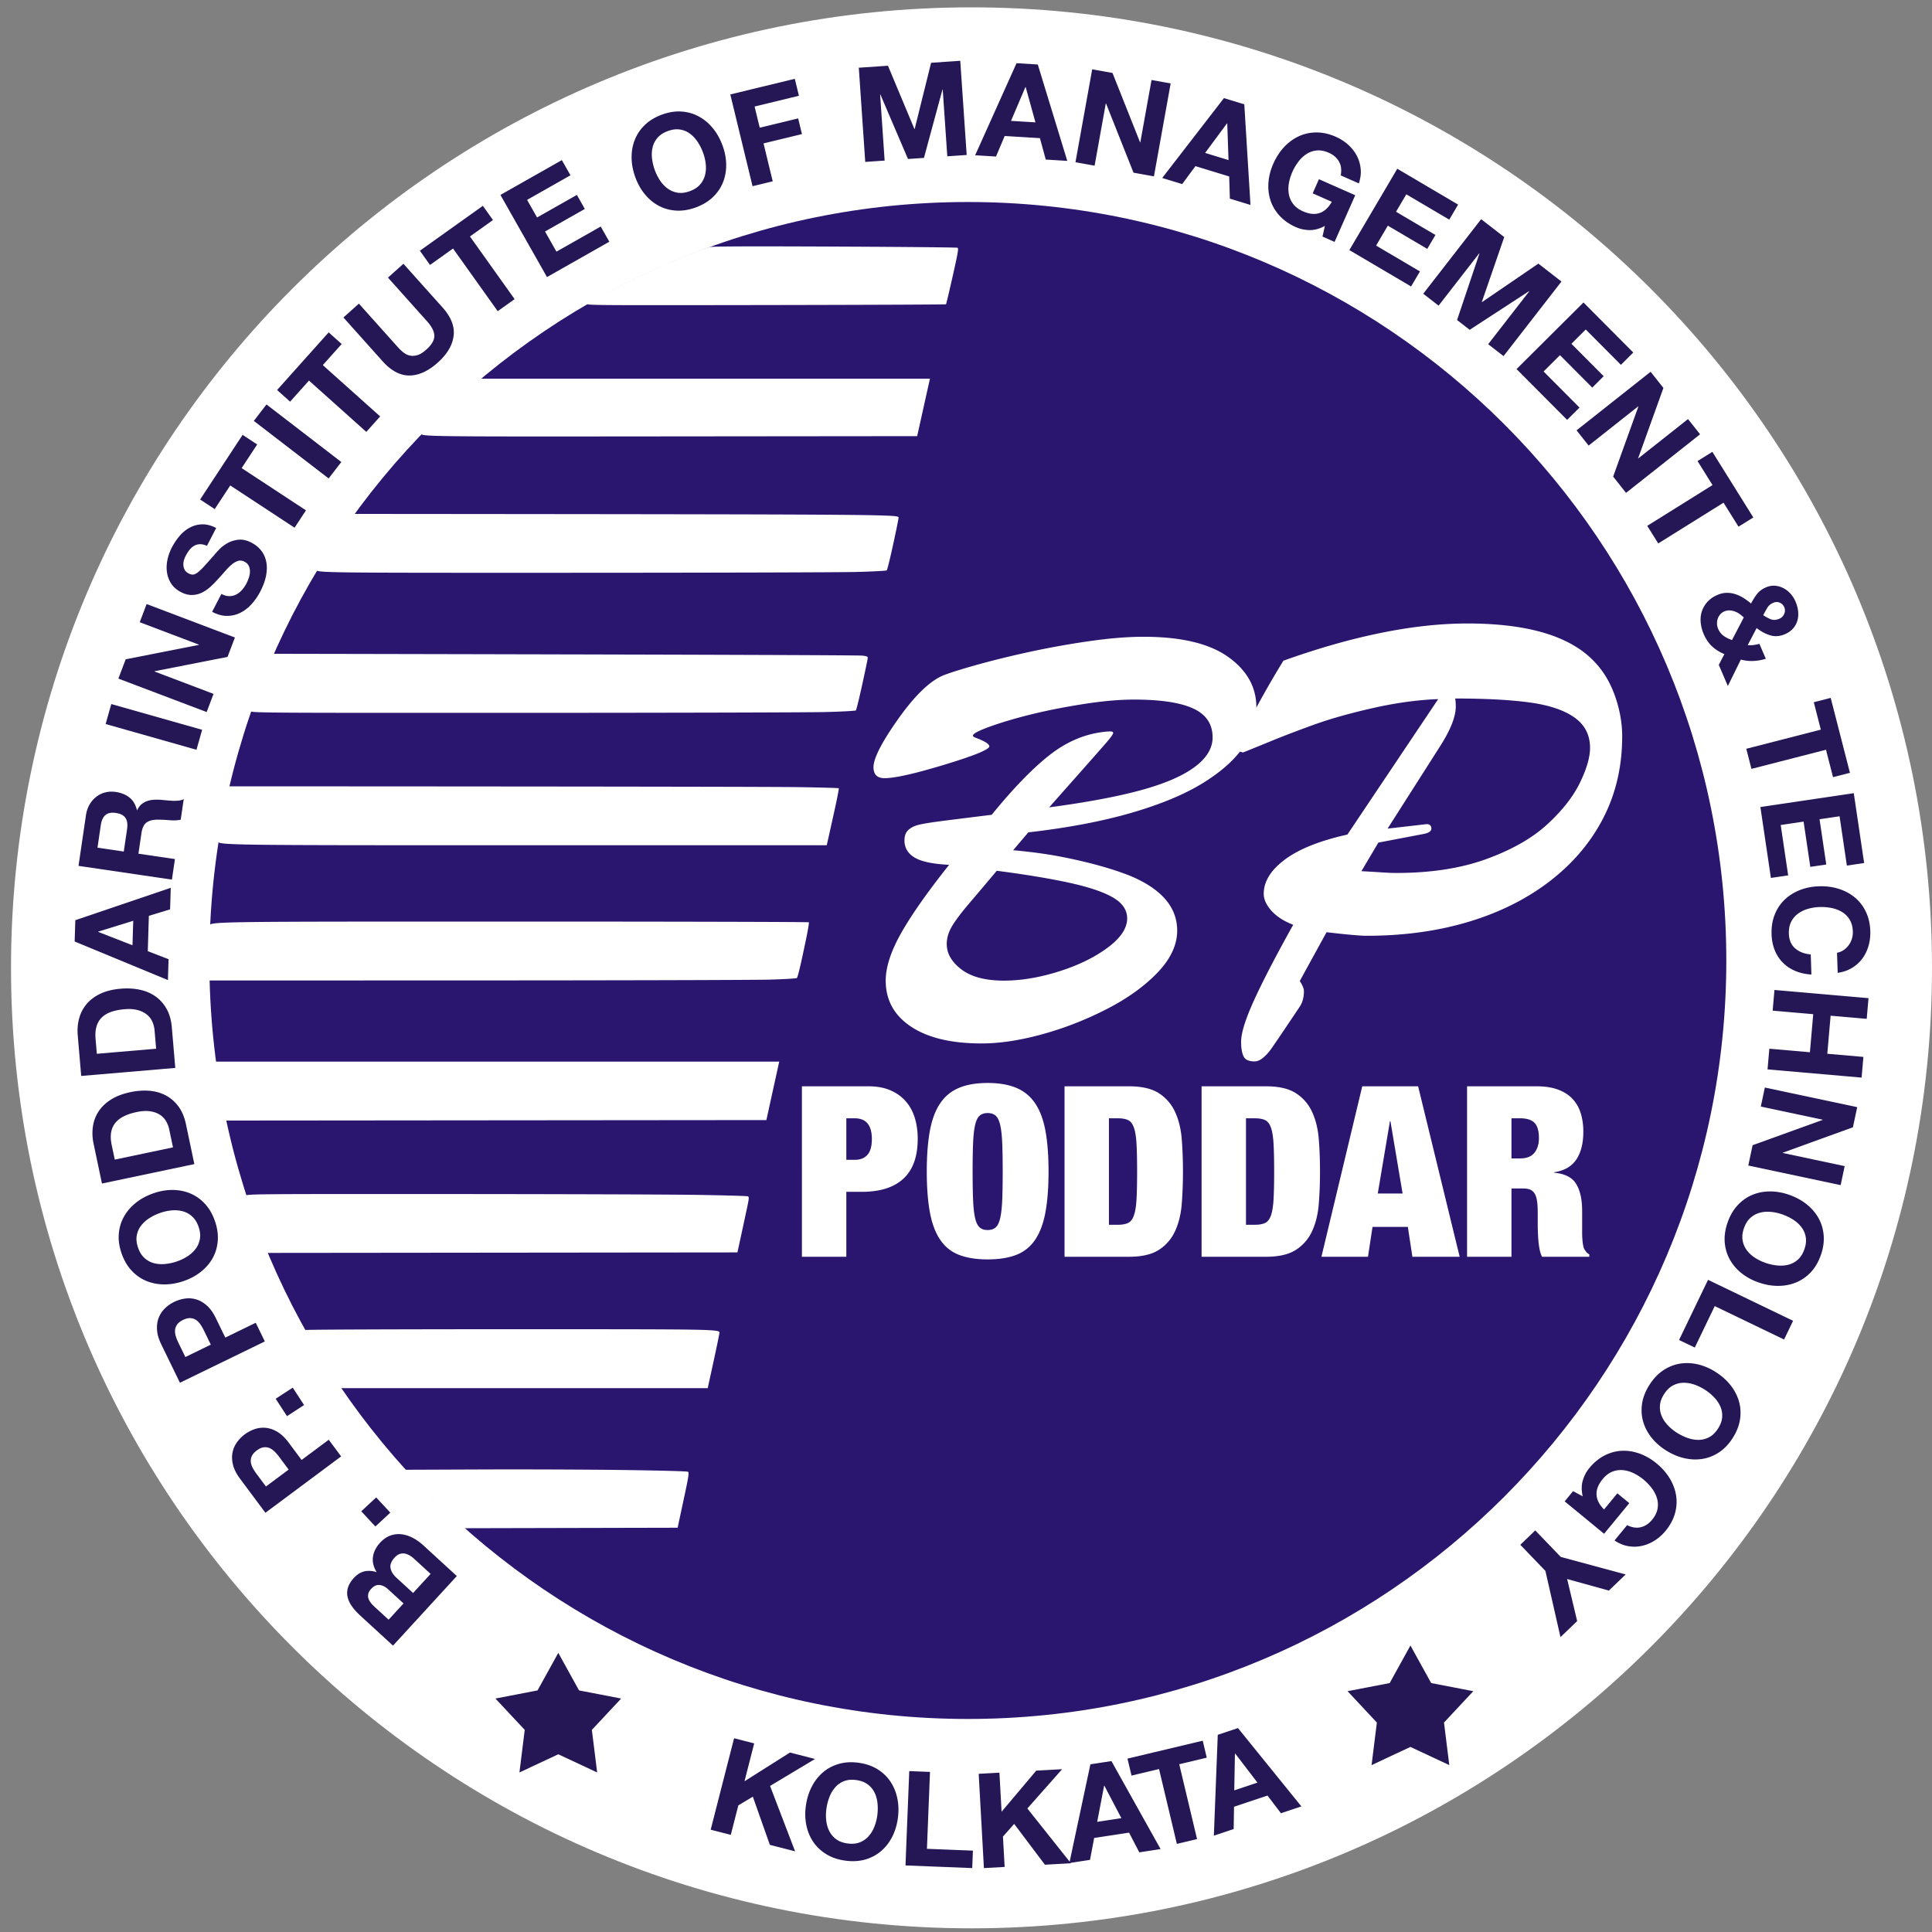 <?xml version="1.0" encoding="UTF-8"?>
<svg xmlns="http://www.w3.org/2000/svg" width="2000" height="2000">
  <rect width="100%" height="100%" fill="#808080" stroke="none"/>
  <path fill="#fff" fill-rule="evenodd" d="M2000 1001.901c0-549.135-445.162-994.296-994.297-994.296-549.134 0-994.296 445.161-994.296 994.296s445.162 994.297 994.296 994.297c549.135 0 994.297-445.162 994.297-994.297Z"></path>
  <path fill="#251756" fill-rule="evenodd" d="m472.896 1631.509-66.056 72.031-33.897-31.085c-3.43-3.146-6.28-6.316-8.55-9.512-2.27-3.196-3.78-6.408-4.534-9.637-.753-3.23-.636-6.496.351-9.8.987-3.305 3.023-6.638 6.107-10.001 3.33-3.632 6.93-5.903 10.798-6.813 3.868-.91 8.125-.659 12.772.755-3.267-5.348-4.528-10.622-3.784-15.822.743-5.199 3.182-10.051 7.314-14.557 3.33-3.632 6.92-6.129 10.769-7.49 3.848-1.362 7.737-1.788 11.667-1.28 3.93.508 7.794 1.762 11.595 3.76 3.8 2 7.314 4.48 10.542 7.44l34.906 32.01Zm1116.406-47.243 26.375 27.43 67.216 18.164-17.366 16.697-43.232-11.98 10.375 43.573-17.267 16.603-15.597-68.556-25.995-27.036 15.491-14.895Zm-1187.014 92.441 15.45-16.847-16.04-14.71c-2.825-2.59-5.762-4.046-8.812-4.366-3.049-.32-5.961 1.033-8.737 4.06-1.542 1.68-2.504 3.337-2.885 4.968-.382 1.631-.346 3.212.108 4.743.454 1.53 1.229 3.014 2.324 4.452a31.33 31.33 0 0 0 3.762 4.1l14.83 13.6Zm25.35-27.642 18.133-19.773-16.949-15.543a28.678 28.678 0 0 0-4.855-3.617c-1.69-.992-3.397-1.629-5.12-1.91-1.724-.28-3.46-.108-5.21.517-1.749.624-3.487 1.878-5.214 3.761-3.392 3.7-4.77 7.295-4.135 10.788.635 3.492 2.668 6.811 6.098 9.957l17.251 15.82Zm1200.808-105.431 9.955 5.351c-1.372-6.09-1.337-11.556.104-16.397 1.44-4.84 3.668-9.093 6.682-12.758 4.753-5.78 10.032-10.152 15.837-13.117 5.805-2.964 11.774-4.583 17.907-4.857 6.132-.273 12.273.7 18.421 2.921 6.15 2.221 11.972 5.592 17.47 10.113 5.638 4.637 10.176 9.787 13.613 15.449 3.437 5.662 5.649 11.557 6.635 17.685.986 6.127.603 12.34-1.15 18.637-1.752 6.298-5.005 12.337-9.758 18.116-3.188 3.877-6.856 7.152-11.004 9.825-4.148 2.673-8.553 4.545-13.213 5.616-4.661 1.07-9.43 1.194-14.308.373s-9.64-2.788-14.288-5.901l13.042-15.859c5.04 2.491 9.777 3.197 14.21 2.116 4.433-1.08 8.302-3.63 11.606-7.647 3.072-3.735 4.957-7.5 5.657-11.297.7-3.796.5-7.504-.598-11.125-1.098-3.621-2.894-7.077-5.386-10.367-2.493-3.29-5.396-6.298-8.708-9.022a49.748 49.748 0 0 0-10.164-6.498c-3.604-1.723-7.271-2.76-11-3.11-3.73-.349-7.39.186-10.98 1.606-3.589 1.42-6.92 3.997-9.992 7.732-4.52 5.498-6.62 10.89-6.3 16.174.32 5.285 2.92 10.348 7.801 15.189l13.738-16.705 12.37 10.173-26.084 31.717-40.81-33.56 8.695-10.573Zm-1239.848 36.593 15.45-14.341-14.622-15.75-15.449 14.341 14.621 15.75Zm-35.454-72.563-78.398 58.358-26.318-35.356c-3.651-4.904-6.043-9.608-7.177-14.111-1.133-4.503-1.333-8.706-.598-12.61a27.08 27.08 0 0 1 4.501-10.687 36.963 36.963 0 0 1 8.23-8.43 37.17 37.17 0 0 1 10.382-5.424 26.988 26.988 0 0 1 11.585-1.286c3.95.416 7.919 1.813 11.907 4.19 3.988 2.379 7.808 6.02 11.459 10.924l13.486 18.117 28.109-20.923 12.832 17.238Zm-77.834 31.148 23.497-17.491-9.971-13.396a45.014 45.014 0 0 0-4.69-5.383c-1.655-1.612-3.42-2.8-5.298-3.564-1.877-.764-3.898-.995-6.061-.693-2.164.303-4.49 1.38-6.98 3.233-2.488 1.853-4.188 3.772-5.099 5.758-.91 1.986-1.269 3.988-1.075 6.005.193 2.018.825 4.05 1.894 6.098a44.993 44.993 0 0 0 3.811 6.037l9.972 13.396Zm1500.523-118.672c-6.023-3.793-12.224-6.404-18.604-7.833-6.38-1.43-12.593-1.622-18.643-.578-6.049 1.043-11.766 3.4-17.152 7.073-5.386 3.672-10.073 8.673-14.06 15.005-4.036 6.41-6.535 12.817-7.495 19.222-.96 6.405-.603 12.56 1.07 18.467 1.672 5.906 4.53 11.427 8.576 16.563 4.045 5.135 9.08 9.6 15.102 13.393 6.178 3.89 12.495 6.574 18.951 8.052 6.457 1.477 12.748 1.719 18.875.724 6.126-.995 11.89-3.296 17.29-6.905 5.4-3.61 10.118-8.619 14.154-15.028 3.988-6.332 6.454-12.732 7.4-19.2.946-6.468.544-12.68-1.206-18.634-1.75-5.955-4.686-11.524-8.808-16.709-4.123-5.184-9.273-9.721-15.45-13.612Zm-11.452 18.185c3.63 2.286 6.887 4.904 9.774 7.854 2.887 2.95 5.104 6.153 6.65 9.607 1.545 3.453 2.21 7.107 1.993 10.961-.216 3.854-1.613 7.827-4.19 11.92-2.577 4.093-5.557 7.069-8.94 8.93-3.382 1.86-6.964 2.839-10.746 2.937-3.783.098-7.628-.517-11.537-1.846-3.908-1.329-7.677-3.136-11.306-5.421a49.748 49.748 0 0 1-9.369-7.599c-2.771-2.877-4.91-6.03-6.417-9.46-1.507-3.43-2.152-7.071-1.936-10.925.216-3.854 1.613-7.828 4.19-11.92 2.578-4.093 5.557-7.07 8.94-8.93 3.382-1.86 6.945-2.851 10.689-2.974 3.744-.122 7.512.444 11.304 1.7a49.746 49.746 0 0 1 10.9 5.166ZM297.11 1466l17.668-11.498-11.723-18.012-17.667 11.499L297.11 1466Zm-22.955-77.354-87.872 42.785-19.295-39.628c-2.676-5.497-4.153-10.563-4.431-15.199-.278-4.635.307-8.802 1.754-12.5a27.079 27.079 0 0 1 6.407-9.667 36.96 36.96 0 0 1 9.652-6.755 37.172 37.172 0 0 1 11.209-3.402 26.991 26.991 0 0 1 11.622.888c3.804 1.142 7.445 3.252 10.922 6.329 3.478 3.077 6.554 7.364 9.231 12.861l9.887 20.307 31.506-15.34 9.408 19.321ZM191.89 1404.8l26.337-12.824-7.31-15.014a45.004 45.004 0 0 0-3.609-6.16c-1.327-1.892-2.842-3.387-4.544-4.487-1.703-1.099-3.645-1.701-5.828-1.806-2.182-.104-4.668.523-7.457 1.88-2.79 1.36-4.817 2.93-6.08 4.712-1.264 1.782-1.988 3.683-2.172 5.701-.185 2.018.058 4.133.729 6.344a45.005 45.005 0 0 0 2.623 6.64l7.311 15.014Zm1576.26-79.936 88.054 42.41-9.325 19.361-71.775-34.569-20.67 42.917-16.279-7.84 29.996-62.28Zm63.996-91.492c6.538-.042 13.167 1.107 19.889 3.449 6.894 2.401 12.932 5.664 18.115 9.789 5.183 4.124 9.296 8.89 12.34 14.3 3.044 5.408 4.833 11.37 5.366 17.885.533 6.516-.431 13.306-2.893 20.373-2.491 7.152-5.962 13.094-10.412 17.825-4.45 4.731-9.549 8.27-15.295 10.617-5.746 2.347-11.93 3.526-18.554 3.538-6.623.013-13.382-1.182-20.276-3.584-6.722-2.341-12.63-5.559-17.727-9.653-5.097-4.095-9.124-8.831-12.082-14.21-2.958-5.38-4.69-11.297-5.194-17.754-.505-6.457.488-13.262 2.98-20.415 2.461-7.066 5.903-12.994 10.325-17.783 4.422-4.789 9.463-8.372 15.123-10.749 5.66-2.377 11.758-3.586 18.295-3.628Zm-1641.784 92.687c6.726-2.33 12.641-5.536 17.745-9.621 5.104-4.085 9.14-8.814 12.108-14.188 2.968-5.373 4.703-11.31 5.205-17.808.502-6.5-.471-13.285-2.92-20.356-2.478-7.157-5.916-13.112-10.314-17.867-4.398-4.754-9.425-8.325-15.08-10.712-5.656-2.388-11.752-3.609-18.29-3.663-6.536-.054-13.168 1.083-19.894 3.412-6.899 2.389-12.943 5.64-18.133 9.755-5.19 4.115-9.313 8.874-12.367 14.277-3.054 5.404-4.862 11.34-5.422 17.812-.56 6.47.4 13.285 2.878 20.442 2.448 7.07 5.9 12.998 10.357 17.78 4.456 4.782 9.555 8.352 15.297 10.71 5.741 2.358 11.923 3.549 18.547 3.573 6.623.024 13.384-1.158 20.283-3.546Zm1665.894-63.489c-3.477-2.226-7.24-4.044-11.29-5.455a49.746 49.746 0 0 0-11.784-2.582c-3.977-.371-7.777-.076-11.397.885-3.62.962-6.87 2.73-9.746 5.302-2.878 2.573-5.112 6.144-6.703 10.711-1.59 4.568-2.058 8.753-1.402 12.557.656 3.804 2.103 7.207 4.343 10.21 2.24 3.002 5.033 5.594 8.38 7.775a49.75 49.75 0 0 0 10.838 5.297c4.05 1.41 8.13 2.324 12.236 2.74 4.107.416 7.992.15 11.656-.796 3.663-.946 6.934-2.706 9.81-5.28 2.878-2.572 5.112-6.142 6.703-10.71 1.591-4.567 2.059-8.753 1.403-12.557-.656-3.804-2.126-7.214-4.408-10.232-2.283-3.018-5.162-5.64-8.639-7.865ZM183.331 1305.75c-4.052 1.403-8.133 2.31-12.24 2.717-4.108.409-7.993.136-11.655-.817-3.661-.953-6.928-2.72-9.8-5.298-2.873-2.578-5.1-6.153-6.683-10.723-1.583-4.57-2.043-8.757-1.38-12.56.664-3.802 2.14-7.21 4.428-10.224 2.288-3.013 5.172-5.63 8.653-7.848 3.48-2.22 7.247-4.03 11.3-5.434a49.75 49.75 0 0 1 11.789-2.56c3.978-.364 7.776-.062 11.395.906 3.619.968 6.864 2.742 9.737 5.32 2.872 2.579 5.1 6.153 6.682 10.724 1.583 4.57 2.042 8.756 1.38 12.559-.664 3.803-2.118 7.203-4.363 10.202-2.245 2.998-5.043 5.585-8.395 7.759a49.757 49.757 0 0 1-10.848 5.277Zm1739.238-159.648-95.605-20.29-4.177 19.684 64.004 13.583-.057.268-72.443 26.185-4.462 21.022 95.605 20.29 4.177-19.684-64.138-13.611.057-.268 72.606-26.29 4.433-20.889Zm-1721.383 58.965-95.642 20.112-8.676-41.257c-1.296-6.162-1.52-12.107-.673-17.833.848-5.727 2.828-10.945 5.94-15.656 3.112-4.711 7.386-8.78 12.82-12.207 5.433-3.428 12.124-5.977 20.072-7.648 6.966-1.465 13.583-1.924 19.853-1.377 6.269.546 11.927 2.177 16.974 4.893 5.047 2.715 9.367 6.516 12.959 11.402 3.591 4.887 6.157 10.991 7.697 18.314l8.676 41.257Zm-82.383-4.637 60.279-12.675-3.944-18.754a27.6 27.6 0 0 0-3.332-8.53c-1.584-2.652-3.748-4.854-6.495-6.608-2.747-1.753-6.092-2.915-10.035-3.485-3.943-.57-8.549-.3-13.817.808-4.823 1.014-9.078 2.398-12.765 4.153-3.688 1.754-6.69 3.994-9.008 6.72-2.317 2.725-3.842 6.006-4.574 9.843-.732 3.838-.553 8.346.536 13.525l3.155 15.003Zm1815.478-167.137-97.365-8.483-1.865 21.41 42 3.659-3.433 39.41-42-3.66-1.866 21.41 97.365 8.482 1.865-21.41-37.364-3.255 3.434-39.41 37.364 3.256 1.865-21.409ZM84.068 1113.818l97.38-8.304-3.582-42.008c-.636-7.455-2.438-13.827-5.408-19.115-2.97-5.288-6.793-9.587-11.472-12.897-4.678-3.31-10.096-5.619-16.252-6.925-6.156-1.307-12.78-1.658-19.872-1.053-8.092.69-15.044 2.404-20.855 5.144s-10.548 6.257-14.212 10.553c-3.663 4.297-6.264 9.235-7.803 14.816-1.54 5.58-2.041 11.508-1.506 17.782l3.582 42.007Zm77.551-28.182-61.374 5.234-1.303-15.276c-.45-5.273-.077-9.77 1.117-13.49 1.194-3.719 3.107-6.79 5.74-9.212 2.632-2.423 5.885-4.28 9.76-5.572 3.873-1.292 8.265-2.147 13.175-2.566 5.364-.458 9.969-.163 13.813.883 3.844 1.046 7.022 2.606 9.535 4.682 2.512 2.075 4.393 4.525 5.64 7.35a27.602 27.602 0 0 1 2.269 8.873l1.628 19.094Zm12.22-71.07-96.553-39.941.677-22.028 98.81-33.53-.686 22.302-21.98 6.72-1.123 36.53 21.52 8.33-.665 21.617Zm1727.835-28.272.696 20.794c5.633-.827 10.597-2.545 14.893-5.154 4.295-2.61 7.862-5.856 10.7-9.74 2.837-3.884 4.95-8.246 6.341-13.086 1.39-4.84 1.996-9.95 1.816-15.332-.25-7.478-1.798-14.16-4.642-20.046-2.845-5.885-6.662-10.802-11.45-14.75-4.789-3.95-10.344-6.914-16.664-8.894-6.321-1.98-13.13-2.847-20.426-2.604-7.114.238-13.712 1.555-19.795 3.95-6.083 2.394-11.336 5.72-15.76 9.977-4.422 4.256-7.833 9.415-10.233 15.476-2.4 6.06-3.474 12.83-3.224 20.309.201 6.02 1.298 11.507 3.29 16.462 1.991 4.955 4.783 9.244 8.373 12.868 3.591 3.623 7.887 6.493 12.889 8.608 5 2.116 10.566 3.345 16.695 3.688l-.695-20.795c-6.595-.601-11.96-2.681-16.096-6.241-4.137-3.56-6.315-8.623-6.534-15.19-.162-4.833.635-8.969 2.392-12.406 1.757-3.437 4.15-6.256 7.182-8.457 3.03-2.202 6.468-3.846 10.312-4.933a49.75 49.75 0 0 1 11.922-1.837c4.287-.143 8.453.197 12.498 1.02 4.045.824 7.676 2.232 10.892 4.224 3.217 1.992 5.817 4.645 7.8 7.957 1.982 3.312 3.054 7.385 3.215 12.218a22.34 22.34 0 0 1-1.045 7.637c-.786 2.445-1.922 4.652-3.408 6.619a21.603 21.603 0 0 1-5.244 4.969c-2.01 1.345-4.24 2.242-6.69 2.689Zm-1799.98-21.601 35.455 13.825.778-25.312-36.225 11.213-.008.274ZM81.27 896.349l96.695 14.212 3.125-21.262-37.784-5.554 3.125-21.262c.783-5.327 2.52-8.991 5.213-10.993 2.692-2.003 6.62-2.994 11.782-2.973 3.961.029 8.084.22 12.367.573 4.283.352 8.046.168 11.288-.555l3.125-21.262c-1.5.794-3.257 1.297-5.271 1.508-2.015.211-4.122.27-6.322.178-2.2-.093-4.344-.247-6.434-.462-2.09-.215-3.91-.39-5.457-.525a58.73 58.73 0 0 0-7.463-.06c-2.51.14-4.86.6-7.052 1.386a18.596 18.596 0 0 0-5.898 3.422c-1.742 1.496-3.166 3.5-4.274 6.013l-.27-.04c-1.371-5.736-3.957-10.105-7.759-13.108-3.801-3.003-8.546-4.922-14.234-5.758-3.701-.544-7.251-.397-10.649.44a25.255 25.255 0 0 0-9.3 4.445c-2.802 2.124-5.159 4.822-7.07 8.092-1.91 3.27-3.183 7.072-3.82 11.406l-7.663 52.14ZM1919.032 821.1l-96.677 14.336 10.882 73.387 17.873-2.65-7.73-52.13 23.696-3.513 6.946 46.849 16.52-2.45-6.947-46.849 20.716-3.071 7.57 51.046 17.872-2.65-10.721-72.305ZM128.138 881.516l-27.22-4 3.423-23.294c.716-4.875 2.314-8.376 4.794-10.502 2.48-2.126 6.068-2.844 10.763-2.154 4.875.717 8.217 2.453 10.026 5.21 1.808 2.756 2.354 6.571 1.638 11.447l-3.424 23.293Zm1756.774-126.204-77.16 19.82 5.347 20.815 77.16-19.82 7.288 28.371 17.5-4.495-19.923-77.558-17.5 4.495 7.288 28.372ZM203.38 776.158l-94.03-26.654 5.861-20.676 94.03 26.654-5.861 20.676Zm-80.84-73.681 91.391 34.633 7.13-18.816-61.183-23.186.097-.256 75.59-14.83 7.615-20.096-91.391-34.633-7.13 18.816 61.311 23.234-.097.256-75.767 14.91-7.566 19.968ZM1785.08 677.13l-5.802 11.127 9.388 21.889 13.437-27.36a42.436 42.436 0 0 0 12.977 1.435 50.746 50.746 0 0 0 12.886-2.25l-6.636-15.473c-1.953.54-3.939.945-5.958 1.215-2.019.27-4.065.303-6.138.1l9.252-17.67c4.374 3.485 9.021 5.986 13.94 7.5 4.92 1.515 10.02 1.139 15.304-1.127 3.523-1.511 6.347-3.492 8.473-5.943 2.127-2.45 3.615-5.174 4.465-8.17.85-2.996 1.097-6.18.743-9.553-.354-3.373-1.269-6.779-2.743-10.217a29.1 29.1 0 0 0-5.197-8.123c-2.17-2.396-4.623-4.297-7.362-5.704a22.393 22.393 0 0 0-8.717-2.443c-3.074-.22-6.162.335-9.265 1.665-3.942 1.69-7.03 3.983-9.264 6.878-2.234 2.894-4.297 6.187-6.19 9.878a62.076 62.076 0 0 0-7.64-5.66 38.498 38.498 0 0 0-8.502-4.024 27.658 27.658 0 0 0-9.086-1.39c-3.11.042-6.257.747-9.444 2.114-4.278 1.834-7.749 4.217-10.414 7.147-2.665 2.93-4.594 6.19-5.785 9.78-1.191 3.588-1.61 7.417-1.255 11.484.354 4.068 1.395 8.115 3.121 12.14 2.194 5.117 5.044 9.33 8.55 12.643 3.506 3.312 7.793 6.016 12.862 8.112Zm20.067-37.948-12.162 23.387c-3.248-1.09-6.118-2.515-8.61-4.275-2.493-1.761-4.423-4.235-5.79-7.422a13.897 13.897 0 0 1-1.134-5.248c-.036-1.821.218-3.544.763-5.167a13.132 13.132 0 0 1 2.56-4.45 11.3 11.3 0 0 1 4.133-3.038c1.845-.792 3.675-1.154 5.49-1.089 1.816.065 3.604.415 5.366 1.05a20.768 20.768 0 0 1 4.997 2.623 37.94 37.94 0 0 1 4.387 3.63Zm36.9 1.303c-3.271 1.403-6.216 1.598-8.834.586-2.619-1.012-5.264-2.434-7.937-4.266a271.955 271.955 0 0 1 4.114-7.425c1.366-2.372 3.474-4.17 6.326-5.393 2.348-1.007 4.598-1.029 6.749-.065 2.15.964 3.694 2.536 4.63 4.717.934 2.18.914 4.448-.062 6.803-.976 2.355-2.638 4.036-4.986 5.043Zm-1622.45-7.16 9.56-18.48c2.917 1.51 5.662 2.261 8.233 2.255 2.572-.005 4.936-.554 7.094-1.647 2.158-1.093 4.148-2.657 5.972-4.693a32.669 32.669 0 0 0 4.685-6.824c.88-1.702 1.682-3.599 2.405-5.69a21.433 21.433 0 0 0 1.188-6.321c.07-2.121-.31-4.116-1.142-5.985-.832-1.868-2.341-3.368-4.53-4.5-2.35-1.216-4.643-1.452-6.878-.707-2.234.745-4.467 2.082-6.697 4.01-2.23 1.929-4.507 4.244-6.83 6.947a257.308 257.308 0 0 1-7.274 8.104 93.596 93.596 0 0 1-7.884 7.942c-2.768 2.472-5.713 4.442-8.836 5.91-3.122 1.467-6.468 2.227-10.04 2.28-3.572.053-7.344-.948-11.316-3.002-4.458-2.306-7.835-5.26-10.133-8.863a29.145 29.145 0 0 1-4.339-11.722c-.595-4.212-.413-8.536.545-12.972.96-4.435 2.445-8.598 4.457-12.489 2.348-4.539 5.108-8.633 8.28-12.284 3.173-3.65 6.732-6.509 10.679-8.577 3.946-2.069 8.175-3.143 12.686-3.224 4.511-.081 9.28 1.178 14.305 3.778l-9.56 18.48c-2.677-1.18-5.108-1.744-7.292-1.692-2.184.052-4.161.596-5.93 1.633-1.77 1.037-3.37 2.443-4.803 4.22-1.432 1.776-2.756 3.839-3.972 6.19a25.186 25.186 0 0 0-1.904 4.871c-.472 1.708-.628 3.4-.467 5.075.16 1.676.639 3.233 1.436 4.673.796 1.44 2.126 2.641 3.99 3.605 1.703.88 3.248 1.27 4.638 1.166 1.389-.104 3.022-.877 4.898-2.32 1.877-1.444 4.131-3.617 6.763-6.52 2.631-2.902 6.04-6.712 10.228-11.43 1.162-1.454 2.913-3.399 5.253-5.836 2.34-2.437 5.175-4.592 8.506-6.465 3.332-1.872 7.093-3.035 11.282-3.488 4.19-.452 8.716.579 13.58 3.095 3.971 2.054 7.26 4.731 9.869 8.032 2.607 3.301 4.361 7.11 5.261 11.43.9 4.317.875 9.082-.074 14.293-.949 5.211-2.953 10.776-6.014 16.692-2.474 4.783-5.461 9.119-8.964 13.01-3.502 3.89-7.4 6.908-11.695 9.053-4.294 2.145-8.91 3.224-13.85 3.238-4.938.014-10.061-1.403-15.369-4.251Zm1553.208-131.176-67.574 42.193 11.382 18.23 67.574-42.194 15.515 24.847 15.326-9.57-42.411-67.923-15.326 9.57 15.514 24.847Zm-1534.451.385 66.582 43.742 11.8-17.962-66.583-43.741 16.084-24.483-15.101-9.92-43.967 66.926 15.101 9.92 16.084-24.482Zm1470.352-117.683-76.652 60.633 12.483 15.781 51.316-40.592.17.215-26.094 72.477 13.332 16.854 76.652-60.633-12.483-15.781-51.423 40.677-.17-.215 26.117-72.669-13.248-16.747ZM340.229 495.303l-77.468-59.587 13.102-17.034 77.468 59.587-13.102 17.034ZM319.84 393.97l59.369 53.122 14.33-16.015-59.37-53.122 19.534-21.83-13.465-12.048-53.396 59.675 13.465 12.048 19.533-21.83Zm1250.106-11.904 69.272-68.944 51.563 51.808-12.807 12.746-36.403-36.576-14.844 14.773 33.41 33.57-11.837 11.78-33.41-33.57-16.978 16.899 37.176 37.352-12.807 12.746-52.335-52.584ZM417.629 273.06l40.538 45.28c8.825 9.86 12.63 19.65 11.414 29.374-1.216 9.723-6.685 18.937-16.408 27.641-9.858 8.826-19.62 13.279-29.286 13.358-9.666.08-18.942-4.843-27.83-14.77l-40.537-45.281 16.012-14.334 40.537 45.28a44.29 44.29 0 0 0 5.715 5.357c2.044 1.6 4.264 2.643 6.66 3.131 2.397.488 4.975.324 7.734-.493 2.76-.817 5.771-2.686 9.035-5.608 5.711-5.113 8.513-9.918 8.406-14.415-.107-4.498-2.595-9.466-7.464-14.905l-40.538-45.281 16.012-14.334Zm1115.659-46.181-59.953 77.185 15.892 12.344 42.067-54.16.216.168-23.15 68.854 13.081 10.16 61.406-40.006.216.168-42.487 54.7 15.89 12.343 59.953-77.185-23.89-18.557-58.309 39.812-.216-.168 23.175-67.101-23.891-18.557ZM468.986 257.27l46.244 64.869 17.5-12.475-46.245-64.87 23.853-17.003-10.489-14.713-65.203 46.483 10.488 14.712 23.852-17.004Zm927.859 1.613 49.622-84.2 62.973 37.113-9.174 15.566-44.459-26.201-10.633 18.043 40.803 24.046-8.48 14.387-40.802-24.046-12.162 20.637 45.402 26.757-9.174 15.566-63.916-37.668Zm-878.8-57.092 48.196 85.024 64.542-36.586-8.91-15.718-45.847 25.987-11.812-20.839 41.202-23.355-8.235-14.528-41.202 23.355-10.328-18.22 44.894-25.447-8.91-15.719-63.59 36.046Zm853.47 32.079-2.48 11.026 12.519 5.535 21.364-48.325-37.558-16.604-6.476 14.647 19.78 8.745c-3.35 6.002-7.529 9.867-12.533 11.595-5.005 1.729-10.762 1.154-17.272-1.724-4.424-1.956-7.802-4.471-10.133-7.548-2.332-3.076-3.83-6.457-4.495-10.144-.665-3.686-.652-7.496.04-11.43a49.756 49.756 0 0 1 3.528-11.537c1.734-3.922 3.851-7.526 6.351-10.811s5.346-5.943 8.539-7.973c3.193-2.031 6.711-3.22 10.556-3.565 3.844-.346 7.978.459 12.402 2.415 4.757 2.103 8.251 5.144 10.483 9.124 2.232 3.98 2.825 8.732 1.78 14.256l18.778 8.302c1.75-5.312 2.366-10.428 1.846-15.347-.519-4.92-1.92-9.48-4.203-13.682-2.283-4.202-5.27-7.941-8.959-11.219-3.69-3.277-7.829-5.93-12.42-7.96-6.843-3.026-13.534-4.537-20.07-4.533-6.537.003-12.625 1.303-18.262 3.9-5.638 2.595-10.722 6.31-15.253 11.141-4.53 4.832-8.271 10.586-11.223 17.263-2.878 6.51-4.561 13.025-5.049 19.544-.487 6.52.224 12.695 2.135 18.53 1.911 5.833 5.074 11.147 9.49 15.943 4.415 4.795 10.044 8.706 16.888 11.731 4.34 1.92 9.035 2.922 14.085 3.01 5.05.087 10.324-1.348 15.822-4.305Zm-713.752-50.157c2.451 6.683 5.766 12.538 9.944 17.566 4.177 5.029 8.98 8.978 14.406 11.847 5.427 2.87 11.394 4.495 17.901 4.878s13.273-.714 20.298-3.291c7.111-2.609 13.003-6.156 17.676-10.64 4.673-4.485 8.151-9.576 10.435-15.274 2.284-5.698 3.393-11.815 3.327-18.352-.065-6.538-1.324-13.147-3.775-19.83-2.515-6.853-5.876-12.837-10.085-17.951-4.21-5.115-9.043-9.15-14.501-12.104-5.458-2.955-11.427-4.653-17.907-5.095-6.48-.441-13.276.642-20.387 3.251-7.025 2.577-12.887 6.137-17.587 10.68-4.7 4.544-8.177 9.707-10.429 15.49-2.252 5.784-3.33 11.987-3.233 18.61.097 6.623 1.402 13.361 3.917 20.215Zm545.355.53 63.896-82.675 21.077 6.438 6.403 104.147-21.339-6.518-.711-22.974-34.953-10.677-13.69 18.576-20.683-6.318Zm-525.18-7.932c-1.477-4.026-2.457-8.09-2.94-12.189-.484-4.1-.282-7.988.604-11.667.886-3.679 2.592-6.977 5.117-9.897 2.526-2.919 6.059-5.211 10.6-6.877 4.54-1.666 8.717-2.202 12.531-1.609 3.815.594 7.25 2.007 10.304 4.24 3.055 2.232 5.723 5.068 8.006 8.508 2.282 3.44 4.162 7.173 5.64 11.199a49.751 49.751 0 0 1 2.775 11.74c.436 3.97.203 7.774-.698 11.41-.902 3.635-2.616 6.913-5.141 9.832-2.526 2.92-6.059 5.212-10.6 6.877-4.54 1.666-8.717 2.202-12.532 1.61-3.814-.594-7.24-1.986-10.28-4.176-3.039-2.19-5.676-4.94-7.911-8.251a49.756 49.756 0 0 1-5.475-10.75Zm78.07-78.542 23.024 94.984 20.885-5.063-9.512-39.244 39.776-9.64-3.934-16.23-39.776 9.64-5.32-21.95 45.895-11.124-4.256-17.56-66.781 16.187Zm357.308 70.166 17.323-96.187 21.015 3.785 28.524 71.759.27.048 11.62-64.528 19.804 3.566-17.323 96.187-21.15-3.81-28.413-71.599-.27-.048-11.597 64.393-19.803-3.566ZM889.03 70.107l6.665 97.506 20.075-1.373-4.677-68.418.273-.018 28.576 66.784 16.524-1.13 19.175-70.734.273-.019 4.724 69.101 20.075-1.372-6.666-97.506-30.18 2.063-16.994 68.527-.273.02-27.39-65.495-30.18 2.064Zm163.283-4.686-42.842 95.302 21.587 1.317 8.977-21.257 36.48 2.226 6.052 22.174 22.27 1.359-30.527-99.779-21.997-1.342Zm217.873 62.306-22.65 30.58 24.218 7.398-1.306-37.898-.262-.08Zm-223.574-2.588 14.89-35.021.274.016 10.112 36.547-25.276-1.542ZM1013.137 1836.248l5.403 97.584 21.457-1.188-1.74-31.434 11.612-13.119 31.813 42.246 26.925-1.491-.352-.443 20.126-3.074 4.292-22.672 36.128-5.518 10.593 20.399 22.056-3.369-50.884-91.095-21.786 3.327L1107.3 1927.2l-43.783-55.081 35.998-40.653-26.788 1.483-35.892 42.566-2.24-40.455-21.457 1.188Zm-75.768 94.836 3.881-97.656 21.474.853-3.164 79.603 47.598 1.891-.718 18.054-69.07-2.745Zm-102.645-41.665c-1.31-6.405-1.469-13.132-.476-20.18 1.018-7.23 3.047-13.786 6.087-19.67 3.04-5.885 6.918-10.845 11.633-14.881 4.715-4.036 10.217-6.948 16.505-8.735 6.287-1.787 13.136-2.16 20.546-1.116 7.5 1.056 14.003 3.308 19.507 6.756 5.505 3.447 9.966 7.761 13.383 12.942 3.418 5.182 5.775 11.02 7.072 17.515 1.298 6.495 1.437 13.357.42 20.586-.993 7.049-3.003 13.47-6.03 19.264-3.028 5.794-6.893 10.664-11.596 14.61-4.702 3.946-10.171 6.792-16.408 8.54-6.236 1.75-13.104 2.095-20.604 1.04-7.41-1.044-13.893-3.27-19.45-6.679-5.556-3.408-10.049-7.658-13.479-12.749-3.43-5.09-5.8-10.838-7.11-17.243Zm-99.037 4.689 24.237-94.68 20.819 5.329-10.048 39.251 47.045-29.78 25.991 6.653-46.57 27.924 25.913 67.673-26.123-6.687-17.614-49.865-15.024 9.012-7.807 30.5-20.82-5.33Zm482.598 14.704-18.445-77.501-28.496 6.782-4.184-17.578 77.9-18.54 4.184 17.578-28.497 6.782 18.445 77.501-20.907 4.976Zm-359.597-48.71c-1.508 3.841-2.562 7.886-3.16 12.133a49.75 49.75 0 0 0-.246 12.06c.408 3.975 1.435 7.644 3.08 11.01 1.646 3.364 4.01 6.208 7.093 8.532 3.083 2.323 7.019 3.822 11.808 4.496 4.79.674 8.986.32 12.59-1.061 3.604-1.382 6.662-3.462 9.173-6.242 2.51-2.78 4.511-6.023 6-9.73a49.752 49.752 0 0 0 3.094-11.66c.598-4.247.702-8.425.313-12.535-.389-4.11-1.403-7.87-3.042-11.28-1.64-3.41-4-6.276-7.083-8.6-3.083-2.323-7.019-3.822-11.808-4.496-4.79-.674-8.986-.32-12.59 1.061-3.605 1.382-6.666 3.485-9.183 6.31-2.517 2.825-4.53 6.159-6.039 10.001Zm397.893 40.189 4.048-104.41 20.9-6.99 65.662 81.093-21.16 7.077-13.914-18.296-34.66 11.594-.365 23.071-20.51 6.86Zm-113.61-51.687-7.169 37.374 25.033-3.823-17.592-33.592-.271.041Zm135.425-33.263-.697 38.05 24.016-8.033-23.06-30.104-.259.087Z"></path>
  <path fill="#2b166f" fill-rule="evenodd" d="M1787.072 994.297c0-433.639-351.533-785.172-785.17-785.172-433.639 0-785.172 351.533-785.172 785.172 0 433.638 351.533 785.17 785.171 785.17 433.638 0 785.171-351.532 785.171-785.17Z"></path>
  <path fill="#fff" fill-rule="evenodd" d="M480.072 1582.009c-20.593-19.134-34.403-32.749-43.973-42.6l-17.402-17.909 79.902-.317c43.945-.174 109.601.075 145.901.554 37.953.501 66.68 1.273 67.599 1.817 1.426.844.941 4.012-4.51 29.446l-6.108 28.5-110.704.254-110.705.255ZM352.3 1437c-8.509-12.787-14.344-21.9-18.456-28.5-4.112-6.6-9.922-16.232-12.91-21.406-2.989-5.173-5.584-9.785-5.767-10.25-.184-.464 96.513-.844 214.881-.844 215.215 0 215.215 0 214.677 4.015-.296 2.209-3.137 15.934-6.313 30.5L732.638 1437H352.3Zm-76.136-139.996c-9.338-23.64-14.117-36.343-16.644-43.48-2.528-7.137-4.852-14-5.166-15.25-.57-2.274-.57-2.274 207.788-2.204 114.597.039 231.308.43 259.358.87 28.05.441 51.734 1.113 52.632 1.493 1.478.625 1.365 1.938-1.19 13.879-1.551 7.253-4.338 20.163-6.192 28.688l-3.371 15.5-243.608.252-243.607.252Zm-42.874-137c-2.506-12.016-3.894-19.122-4.701-23.545a961.082 961.082 0 0 1-2.975-17.5c-.83-5.202-1.815-11.822-2.19-14.709l-.682-5.25H806.64l-6.645 30.25-6.646 30.25-280.029.252-280.029.252ZM216 1015c0-40.084.286-53.809.636-56.36.636-4.64.636-4.64 310.44-4.64 170.394 0 310.018.343 310.277.762.259.419-.808 7.056-2.37 14.75a1800.143 1800.143 0 0 1-5.967 27.988c-1.72 7.7-3.54 14.417-4.047 14.927-.507.51-13.42 1.266-28.696 1.682-15.275.415-152.086.786-304.023.823L216 1015Zm20.315-201c427.943.162 570.035.5 591.853.855 21.817.355 39.885.87 40.15 1.145.266.275-1.492 9.5-3.907 20.5s-5.332 24.162-6.483 29.25l-2.092 9.25H540.304c-315.531 0-315.531 0-314.83-4.75.385-2.613 1.775-10.6 3.089-17.75s3.595-18.738 5.07-25.75l2.682-12.75Zm46.152-137.208c468.9.882 607.508 1.491 610.533 1.923 5.115.73 5.478.96 5.183 3.285-.174 1.375-2.78 13.746-5.791 27.491-3.011 13.746-5.887 25.405-6.392 25.909-.504.504-14.323 1.268-30.708 1.698-16.386.43-157.303.809-313.15.842-283.359.06-283.359.06-282.783-2.19.317-1.238 3.222-9.225 6.455-17.75 3.234-8.525 8.303-21.284 11.266-28.354l5.387-12.854Zm83.663-144.796c564.37.504 564.37.504 564.057 4.004-.172 1.925-2.778 14.746-5.791 28.491-3.014 13.746-5.896 25.409-6.405 25.918-.509.509-14.778 1.27-31.708 1.693-16.93.422-149.957.797-295.615.833-264.831.065-264.831.065-262.553-3.685 1.253-2.063 6.196-9.915 10.983-17.45 4.788-7.536 12.829-19.574 17.869-26.752l9.163-13.052ZM496.97 392h465.708l-6.618 29.75-6.618 29.75-257.807.252c-257.806.252-257.806.252-254.83-3.5 1.638-2.064 10.114-10.528 18.836-18.81 8.723-8.282 21.59-20.094 28.594-26.25L496.97 392Zm295.197-76.21c-185.093.286-186.642.272-183.667-1.653 1.65-1.067 9.3-5.379 17-9.58 7.7-4.202 20.975-11.055 29.5-15.229 8.525-4.174 21.575-10.288 29-13.586 7.425-3.298 20.798-8.862 29.719-12.364 8.92-3.503 18.16-6.888 20.535-7.523 3.207-.858 36.563-1.013 129.781-.601 69.006.304 126.185.844 127.065 1.2 1.405.566.813 4.144-4.855 29.345-3.55 15.786-6.67 28.926-6.933 29.201-.263.275-84.479.63-187.145.79Z"></path>
  <path fill="#251756" fill-rule="evenodd" d="m577.947 1711.027-21.478 38.88-43.614 8.411 30.34 32.441-5.477 44.079 40.229-18.83 40.228 18.83-5.477-44.079 30.34-32.44-43.614-8.412Zm882.129-7.605-21.477 38.88-43.614 8.412 30.34 32.44-5.478 44.08 40.229-18.831 40.229 18.83-5.478-44.079 30.34-32.44-43.614-8.412Z"></path>
  <path fill="#fff" fill-rule="evenodd" d="M1564.67 1199.175v-41.52h8.897c6.92 0 11.904 1.564 14.952 4.695 3.048 3.13 4.572 8.403 4.572 15.817 0 6.261-1.565 11.328-4.695 15.2-3.131 3.872-7.992 5.808-14.582 5.808Zm-45.97-74.639V1301h45.97v-70.684h12.11c2.8 0 5.148.37 7.043 1.112 1.895.741 3.46 2.06 4.696 3.954 1.236 1.895 2.1 4.49 2.595 7.785.494 3.296.741 7.415.741 12.358v11.863c0 1.812.042 4.16.124 7.044.083 2.883.247 5.89.494 9.02.247 3.131.66 6.262 1.236 9.392.577 3.13 1.442 5.85 2.595 8.156h48.936v-2.471c-1.483-.824-2.554-1.69-3.213-2.596a85.035 85.035 0 0 1-1.978-2.842c-.494-.988-.906-2.389-1.235-4.201-.33-1.813-.577-3.831-.742-6.055a95.482 95.482 0 0 1-.247-7.044V1253.548c0-11.864-2.06-21.173-6.179-27.928-4.119-6.756-11.698-10.628-22.737-11.616v-.494c10.545-1.648 18.206-6.097 22.985-13.346 4.778-7.25 7.167-16.807 7.167-28.67 0-6.755-.865-13.016-2.595-18.783-1.73-5.767-4.531-10.75-8.403-14.952-3.872-4.202-8.898-7.456-15.076-9.763-6.179-2.307-13.635-3.46-22.367-3.46Zm-79.83 36.084-12.604 74.886h25.704l-12.605-74.886Zm29.164-36.084L1511.038 1301h-48.935l-4.696-30.894h-36.578l-4.696 30.894h-48.194l42.263-176.464Zm-224.163 0V1301h66.73c13.346 0 23.726-2.43 31.14-7.29 7.415-4.861 12.976-11.37 16.683-19.526 3.707-8.156 5.973-17.547 6.796-28.174.824-10.628 1.236-21.708 1.236-33.242 0-11.534-.412-22.614-1.236-33.241-.823-10.628-3.089-20.02-6.796-28.175-3.707-8.156-9.268-14.664-16.683-19.525-7.414-4.86-17.794-7.29-31.14-7.29Zm45.97 143.346v-110.228h9.144c4.448 0 7.99.618 10.627 1.854 2.636 1.235 4.655 3.83 6.055 7.785 1.4 3.954 2.307 9.556 2.719 16.806.412 7.25.618 16.806.618 28.67 0 11.862-.206 21.418-.618 28.668-.412 7.25-1.318 12.852-2.719 16.806-1.4 3.955-3.419 6.55-6.055 7.786-2.636 1.235-6.179 1.853-10.627 1.853Zm-187.833-143.346V1301h66.73c13.346 0 23.726-2.43 31.14-7.29 7.415-4.861 12.976-11.37 16.683-19.526 3.707-8.156 5.973-17.547 6.796-28.174.824-10.628 1.236-21.708 1.236-33.242 0-11.534-.412-22.614-1.236-33.241-.823-10.628-3.089-20.02-6.796-28.175-3.707-8.156-9.268-14.664-16.683-19.525-7.414-4.86-17.794-7.29-31.14-7.29Zm45.97 143.346v-110.228h9.144c4.448 0 7.99.618 10.627 1.854 2.636 1.235 4.655 3.83 6.055 7.785 1.4 3.954 2.307 9.556 2.719 16.806.412 7.25.618 16.806.618 28.67 0 11.862-.206 21.418-.618 28.668-.412 7.25-1.318 12.852-2.719 16.806-1.4 3.955-3.419 6.55-6.055 7.786-2.636 1.235-6.179 1.853-10.627 1.853Zm-141.122-55.114c0-11.863.164-21.708.494-29.534.33-7.827 1.03-14.046 2.1-18.66 1.072-4.613 2.637-7.826 4.696-9.639 2.06-1.812 4.82-2.718 8.28-2.718 3.46 0 6.22.906 8.28 2.718 2.059 1.813 3.624 5.026 4.695 9.64 1.071 4.613 1.771 10.832 2.101 18.659.33 7.826.494 17.67.494 29.534 0 11.863-.165 21.708-.494 29.534-.33 7.827-1.03 14.047-2.1 18.66-1.072 4.613-2.637 7.826-4.697 9.639-2.06 1.812-4.819 2.718-8.28 2.718-3.46 0-6.22-.906-8.279-2.718-2.06-1.813-3.624-5.026-4.695-9.64-1.071-4.612-1.772-10.832-2.101-18.659-.33-7.826-.494-17.67-.494-29.534Zm-47.453 0c0 16.477 1.071 30.523 3.213 42.139 2.142 11.616 5.684 21.09 10.627 28.422 4.943 7.332 11.452 12.563 19.525 15.694 8.074 3.13 17.96 4.696 29.658 4.696s21.584-1.566 29.658-4.696c8.073-3.13 14.581-8.362 19.524-15.694 4.943-7.332 8.486-16.806 10.628-28.422 2.142-11.616 3.213-25.662 3.213-42.139 0-16.476-1.071-30.523-3.213-42.139-2.142-11.616-5.685-21.09-10.628-28.422-4.943-7.332-11.45-12.687-19.524-16.064-8.074-3.378-17.96-5.067-29.658-5.067-11.699 0-21.584 1.689-29.658 5.067-8.073 3.377-14.582 8.732-19.525 16.064-4.943 7.332-8.485 16.806-10.627 28.422-2.142 11.616-3.213 25.663-3.213 42.14Zm-83.289-12.11v-43.004h8.65c11.863 0 17.795 7.167 17.795 21.502 0 7.414-1.524 12.852-4.572 16.312-3.048 3.46-7.456 5.19-13.223 5.19Zm-45.97-76.122V1301h45.97v-67.224h16.065c18.948 0 33.324-4.573 43.127-13.717 9.804-9.145 14.705-22.861 14.705-41.15 0-7.744-.988-14.911-2.965-21.502-1.978-6.59-5.067-12.316-9.268-17.177-4.202-4.86-9.516-8.691-15.942-11.492-6.425-2.801-14.005-4.202-22.737-4.202ZM1394.825 863.934l93.998-140.228c-21.368.822-43.866 3.904-67.494 9.246-23.628 5.342-43.866 11.043-60.714 17.104s-31.898 11.814-45.15 17.26c-13.252 5.444-22.755 9.296-28.508 11.556-1.438 0-2.876-.513-4.315-1.54-1.438-1.028-2.157-2.26-2.157-3.699 0-1.644 4.777-11.711 14.331-30.203 9.554-18.492 20.803-38.318 33.747-59.481 71.912-25.683 135.4-38.524 190.463-38.524 63.694 0 107.868 13.56 132.523 40.681 8.835 9.452 15.667 21.112 20.495 34.98 4.828 13.869 7.242 27.583 7.242 41.144 0 30.82-6.42 58.813-19.262 83.982-12.841 25.17-31.178 47-55.012 65.491-23.834 18.492-51.879 32.617-84.137 42.377-32.257 9.76-67.596 14.639-106.018 14.639-6.78 0-20.649-1.233-41.606-3.698l-27.737 50.543c2.876 4.315 4.314 7.808 4.314 10.479 0 6.37-1.438 11.711-4.314 16.026-4.11 6.164-9.554 14.28-16.334 24.347-6.78 10.068-11.352 16.745-13.715 20.033-2.363 3.287-5.034 6.164-8.013 8.63-2.98 2.465-5.907 3.697-8.784 3.697-5.958 0-9.759-1.797-11.403-5.393-1.643-3.596-2.465-8.578-2.465-14.947 0-9.04 4.469-23.372 13.406-42.993 8.938-19.622 22.447-45.664 40.528-78.127-9.657-3.698-17.157-8.527-22.499-14.485-5.342-5.959-8.013-11.814-8.013-17.567 0-12.739 7.294-24.553 21.882-35.442 14.588-10.89 36.161-19.52 64.72-25.888Zm32.052 8.32-17.567 29.587c7.807.411 14.742.822 20.803 1.233 6.06.41 11.146.616 15.255.616 35.956 0 67.135-4.828 93.537-14.485 26.402-9.656 47.359-21.624 62.871-35.904 15.512-14.28 26.761-28.61 33.747-42.993 6.986-14.382 10.479-26.402 10.479-36.058 0-13.356-5.342-23.834-16.026-31.436-10.684-7.602-26.043-12.79-46.075-15.564-20.033-2.774-45.87-4.16-77.51-4.16.41 2.26.616 5.033.616 8.32 0 10.685-5.65 24.759-16.95 42.223l-53.626 84.137 40.373-4.623c3.287 0 4.93 1.54 4.93 4.623 0 2.67-2.67 4.52-8.012 5.547Z"></path>
  <path fill="#fff" fill-rule="evenodd" d="m1064.512 861.662-15.717 18.491c18.286 1.644 34.62 3.853 49.002 6.626 14.383 2.774 27.686 5.856 39.911 9.246 12.225 3.39 22.96 6.934 32.206 10.633 32.464 13.56 48.695 32.463 48.695 56.707 0 14.794-6.78 29.279-20.34 43.455-13.561 14.177-31.18 26.813-52.856 37.908-21.676 11.095-43.969 19.776-66.878 26.043-22.909 6.266-43.712 9.4-62.409 9.4-31.23 0-55.577-5.805-73.041-17.414-17.465-11.608-26.197-27.48-26.197-47.615 0-13.972 5.342-30.409 16.026-49.311 10.684-18.903 27.224-42.428 49.62-70.576-16.849-.822-28.765-3.339-35.751-7.551-6.986-4.212-10.479-10.119-10.479-17.721 0-4.726 1.336-8.321 4.007-10.787 2.67-2.465 6.266-4.263 10.787-5.393 4.52-1.13 13.2-2.517 26.042-4.16 12.841-1.644 29.33-3.7 49.465-6.165 22.395-27.532 42.479-48.232 60.251-62.1 17.773-13.87 36.83-21.83 57.17-23.885 1.644-.206 3.442-.309 5.394-.309 1.951 0 2.927.514 2.927 1.541 0 1.233-2.311 4.52-6.934 9.863-4.623 5.342-12.122 13.868-22.498 25.58a75226.462 75226.462 0 0 0-36.83 41.606c38.628-5.137 70.217-11.044 94.77-17.722 24.553-6.677 43.096-14.639 55.629-23.885 12.533-9.245 18.8-19.518 18.8-30.819 0-13.766-6.678-23.73-20.033-29.894-13.355-6.164-33.798-9.246-61.33-9.246-15.204 0-32.617 1.54-52.239 4.623-19.621 3.082-37.394 6.574-53.317 10.478-15.923 3.904-30.1 8.065-42.53 12.482-12.431 4.417-18.646 7.653-18.646 9.708 0 .616.616 1.233 1.849 1.85 10.067 3.698 15.101 6.78 15.101 9.245 0 3.287-15.41 9.605-46.229 18.954-30.82 9.348-51.57 14.023-62.255 14.023-7.602 0-11.403-3.801-11.403-11.404 0-9.04 8.27-25.323 24.81-48.848 16.54-23.526 31.59-38.575 45.15-45.15 4.726-2.26 15.718-5.856 32.977-10.787 17.259-4.931 36.212-9.657 56.861-14.177a886.307 886.307 0 0 1 63.026-11.403c21.368-3.082 40.27-4.623 56.707-4.623 38.833 0 68.008 6.934 87.527 20.803 19.519 13.869 29.278 31.282 29.278 52.239 0 14.177-4.469 27.84-13.406 40.99-8.938 13.149-22.858 25.58-41.76 37.29-18.903 11.712-43.507 21.985-73.813 30.82-30.305 8.835-66.004 15.615-107.097 20.34Zm-32.668 39.757a5511.29 5511.29 0 0 1-28.508 33.747c-8.321 9.76-14.28 17.67-17.875 23.73-3.596 6.062-5.393 12.174-5.393 18.338 0 9.862 5.085 18.646 15.255 26.35 10.17 7.705 24.81 11.558 43.918 11.558 17.67 0 36.52-3.134 56.553-9.4 20.033-6.267 36.88-14.434 50.544-24.502 13.663-10.067 20.495-20.237 20.495-30.51 0-8.835-5.034-16.13-15.102-21.882-10.068-5.753-25.374-10.838-45.92-15.256-20.547-4.417-45.202-8.475-73.967-12.173Z"></path>
</svg>
